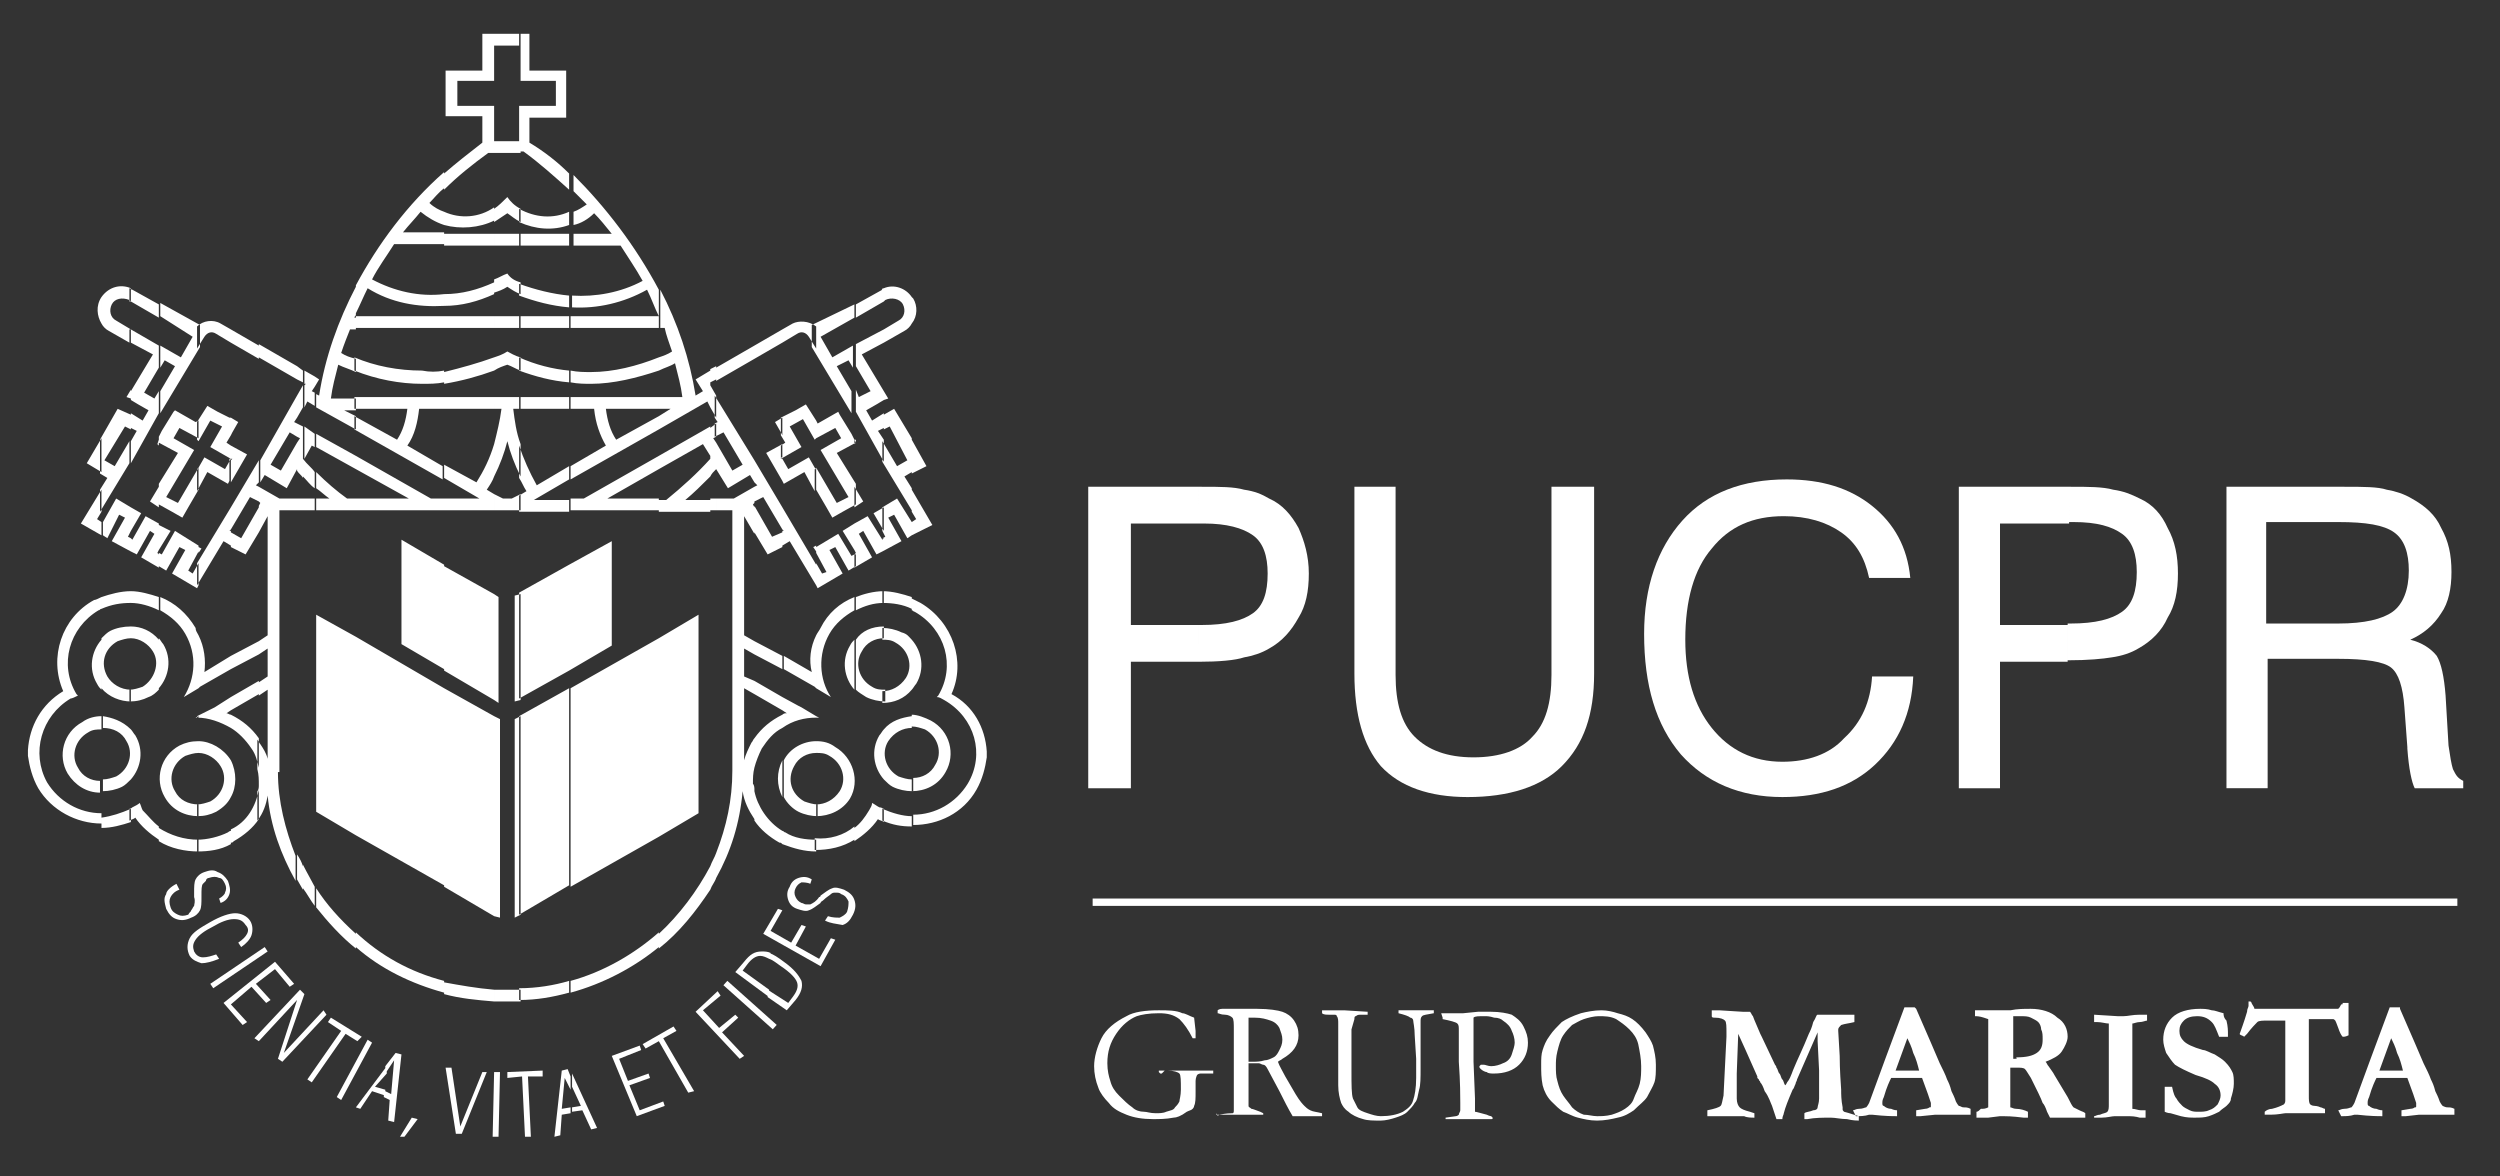 <?xml version="1.0" encoding="utf-8"?>
<!-- Generator: Adobe Illustrator 21.0.2, SVG Export Plug-In . SVG Version: 6.00 Build 0)  -->
<svg version="1.1" id="Camada_1" xmlns="http://www.w3.org/2000/svg" xmlns:xlink="http://www.w3.org/1999/xlink" x="0px" y="0px"
	 viewBox="0 0 170 80" style="enable-background:new 0 0 170 80;" xml:space="preserve">
<rect x="0" y="0" width="170" height="80" fill="#333333" stroke="none"/>
<style type="text/css">
	.st0{fill:#FFFFFF;}
	.st1{fill-rule:evenodd;clip-rule:evenodd;fill:#FFFFFF;}
</style>
<path class="st0" d="M81.2,69.2l0.1,0.9c0,0.3,0,0.4,0,0.5l-0.2,0c-0.3-0.6-0.6-1-0.9-1.3c-0.4-0.3-0.8-0.4-1.4-0.4
	c-0.7,0-1.2,0.1-1.5,0.2c-0.5,0.2-1,0.6-1.4,1.2c-0.4,0.6-0.6,1.2-0.6,2c0,0.5,0.1,0.9,0.2,1.2c0.1,0.4,0.3,0.7,0.6,1
	c0.3,0.3,0.6,0.6,0.9,0.8c0.2,0.2,0.5,0.3,0.8,0.3c0.2,0,0.4,0.1,0.8,0.1c0.2,0,0.5,0,0.7-0.1c0.3-0.1,0.5-0.1,0.6-0.3
	c0.1-0.1,0.2-0.2,0.3-0.4c0-0.1,0.1-0.4,0.1-0.8c0-0.6,0-1-0.1-1.1c-0.1-0.1-0.4-0.2-0.8-0.2l-0.2,0L79,73c0,0,0,0-0.1,0l-0.1-0.1
	c0,0,0,0,0-0.1c0.2,0,0.6,0,1.3,0c0.1,0,0.4,0,0.7,0l0.6,0H82c0.1,0,0.2,0,0.4,0c0,0,0,0,0.1,0c0,0,0,0,0,0c0,0,0,0.1,0,0.2
	c-0.2,0-0.3,0-0.4,0l-0.4,0c-0.1,0-0.2,0-0.3,0.1c0,0-0.1,0.2-0.1,0.4l0,0.7c0,0.5,0,0.8-0.1,1c0,0.1-0.1,0.2-0.1,0.2
	c-0.1,0.1-0.2,0.1-0.4,0.2C80.3,75.9,80,76,79.8,76c-0.5,0.1-1,0.1-1.4,0.1c-0.7,0-1.3-0.1-1.8-0.3c-0.5-0.2-0.9-0.4-1.2-0.8
	c-0.3-0.3-0.6-0.7-0.7-1c-0.2-0.5-0.3-1-0.3-1.5c0-0.6,0.2-1.3,0.5-1.9c0.3-0.6,0.9-1.1,1.7-1.5c0.5-0.3,1.3-0.4,2.2-0.4
	c0.6,0,1.2,0,1.6,0.2C80.6,68.9,80.9,69.1,81.2,69.2 M82.9,75.8c0.5-0.1,0.8-0.1,0.9-0.1c0.1,0,0.1-0.1,0.1-0.2v-0.1
	c0-0.1,0-0.4,0-1c0-0.2,0-0.3,0-0.5l0-0.7l0-0.8l0-1.4l0-1c0-0.4,0-0.7-0.1-0.8c-0.1-0.1-0.3-0.2-0.5-0.2c-0.3,0-0.4-0.1-0.5-0.1
	c0,0,0-0.1,0-0.1c0,0,0-0.1,0-0.1c0,0,0.1-0.1,0.3-0.1c0,0,0.1,0,0.2,0c0.1,0,0.2,0,0.2,0h0.5l1.5,0c0.8,0,1.4,0.1,1.7,0.2
	c0.3,0.1,0.6,0.3,0.8,0.6c0.2,0.3,0.3,0.6,0.3,1c0,0.7-0.4,1.2-1.1,1.6c-0.1,0.1-0.2,0.1-0.3,0.2c0.1,0.3,0.3,0.6,0.5,1l0.7,1.2
	c0.3,0.5,0.5,0.7,0.6,0.8c0.1,0.1,0.2,0.2,0.4,0.3c0.2,0.1,0.4,0.1,0.8,0.2c0,0,0,0.1,0,0.1c0,0,0,0.1,0,0.1c-0.5,0-1.1,0-1.8,0
	c0,0-0.1,0-0.2,0c-0.3-0.5-0.6-1.1-0.9-1.7l-0.8-1.5c-0.1-0.2-0.2-0.3-0.3-0.3c-0.1,0-0.2-0.1-0.3-0.1l-0.5,0l-0.2,0
	c0,0.1,0,0.4,0,0.7v1.9c0,0.1,0,0.2,0,0.3c0,0.1,0.1,0.1,0.2,0.2c0.1,0,0.3,0.1,0.6,0.2l0.2,0.1c0,0,0,0.1,0,0.1c-0.1,0-0.2,0-0.2,0
	c-0.3,0-0.6,0-0.7,0c-0.1,0-0.1,0-0.2,0l-0.8,0l-0.7,0c0,0-0.2,0-0.5,0l-0.1,0l0-0.1C82.8,75.9,82.8,75.9,82.9,75.8 M84.9,72.2
	c0.1,0,0.2,0,0.2,0c0.3,0,0.6,0,0.9-0.1c0.2,0,0.4-0.1,0.6-0.2c0.2-0.1,0.3-0.3,0.4-0.5c0.1-0.2,0.2-0.4,0.2-0.7
	c0-0.3-0.1-0.5-0.2-0.8c-0.1-0.2-0.3-0.4-0.6-0.5c-0.3-0.1-0.6-0.2-1.1-0.2c-0.1,0-0.2,0-0.4,0c0,0.2,0,0.3,0,0.4l0,1v0.4
	C84.9,71.3,84.9,71.7,84.9,72.2 M93,68.8c0,0.1,0,0.1,0,0.1c0,0,0,0.1,0,0.1c-0.1,0-0.2,0-0.2,0c0,0-0.1,0-0.1,0h-0.1
	c-0.2,0-0.3,0-0.4,0.1c-0.1,0-0.1,0.1-0.1,0.2L91.9,70l0,2.8c0,1,0,1.6,0.1,1.9c0.1,0.2,0.2,0.4,0.3,0.6c0.1,0.2,0.4,0.3,0.7,0.4
	c0.3,0.1,0.6,0.2,0.9,0.2c0.6,0,1.1-0.1,1.5-0.3c0.3-0.2,0.6-0.4,0.7-0.8c0.1-0.3,0.2-0.8,0.2-1.5c0,0,0-0.2,0-0.4v-0.2
	c0-0.1,0-0.2,0-0.4c0-0.2,0-0.3,0-0.3l-0.1-1.6c0-0.5-0.1-0.9-0.1-1c0-0.1-0.1-0.2-0.2-0.2c-0.1-0.1-0.4-0.2-0.8-0.3
	c0-0.1,0-0.1,0-0.2c0.1,0,0.3,0,0.4,0c0.1,0,0.3,0,0.5,0c0.2,0,0.4,0,0.4,0l0.9,0h0.2l0,0.2c-0.5,0.1-0.7,0.1-0.8,0.2
	c-0.1,0.1-0.1,0.2-0.1,0.4c0,0.1,0,0.4,0,0.8l0,1.2l0,0.5l0,0.6c0,0.7,0,1.2-0.1,1.5c-0.1,0.4-0.1,0.7-0.3,0.9
	c-0.1,0.2-0.3,0.4-0.5,0.6c-0.2,0.2-0.5,0.3-0.8,0.4c-0.3,0.1-0.7,0.2-1,0.2c-0.5,0-0.9,0-1.2-0.1c-0.4-0.1-0.8-0.3-1-0.5
	c-0.3-0.2-0.4-0.4-0.5-0.6c-0.1-0.3-0.2-0.7-0.2-1.2v-0.4l0-1.6l0-1.3v-0.9c0-0.2,0-0.4-0.1-0.5c0-0.1-0.1-0.1-0.2-0.1l-0.3,0
	c-0.2,0-0.4,0-0.5-0.1c0,0,0-0.1,0-0.1c0,0,0-0.1,0-0.1c0,0,0.1,0,0.1,0h0.1l0.4,0h0.9L93,68.8z M98,68.9c0.1,0,0.1,0,0.1,0
	c0.1,0,0.3,0,0.6,0c0.2,0,0.3,0,0.3,0c0.1,0,0.2,0,0.5,0l1-0.1c0.3,0,0.5,0,0.9,0c0.6,0,1.1,0.1,1.4,0.2c0.3,0.2,0.6,0.4,0.8,0.8
	c0.2,0.4,0.3,0.7,0.3,1.1c0,0.6-0.2,1.1-0.6,1.5c-0.4,0.4-1,0.6-1.7,0.6c-0.2,0-0.4,0-0.5-0.1c-0.1,0-0.3-0.1-0.4-0.2
	c-0.1-0.1-0.1-0.1-0.1-0.2c0,0,0,0,0.1-0.1c0.1,0,0.1,0,0.2,0c0.1,0,0.3,0.1,0.5,0.1c0.3,0,0.6-0.1,0.8-0.2c0.3-0.1,0.5-0.3,0.6-0.6
	c0.1-0.3,0.2-0.6,0.2-0.8c0-0.3-0.1-0.6-0.2-0.8c-0.1-0.3-0.3-0.5-0.6-0.7c-0.1-0.1-0.3-0.2-0.6-0.2c-0.3-0.1-0.5-0.1-0.6-0.1
	c-0.5,0-0.7,0-0.8,0.1l0,0.1l0,0.6l0,0.1c0,0.1,0,0.2,0,0.5c0,0.8,0,1.2,0,1.4v0.3l0.1,2.5c0,0,0,0.1,0,0.2c0,0.1,0,0.2,0,0.3
	c0,0.2,0,0.3,0,0.4c0.1,0,0.4,0.1,0.8,0.2c0.2,0.1,0.3,0.1,0.3,0.1c0,0,0,0,0.1,0.1c0,0.1,0,0.1-0.1,0.1c0,0-0.1,0-0.1,0
	c0,0-0.1,0-0.3,0c-0.3,0-0.6,0-0.8,0l-1,0l-0.6,0c0,0-0.1,0-0.3,0l0-0.1l0.7-0.1c0.1,0,0.2-0.1,0.2-0.1c0-0.1,0.1-0.2,0.1-0.3
	c0,0,0-0.1,0-0.2c0-0.1,0-0.2,0-0.3c0-0.4,0-1.4-0.1-2.8c0-0.7,0-1.4,0-2v-0.1c0-0.3,0-0.4-0.1-0.5c-0.1-0.1-0.5-0.2-1-0.3
	c0-0.1,0-0.1,0-0.1C98,68.9,98,68.9,98,68.9 M104.8,72.4c0-0.4,0-0.7,0.1-1c0.1-0.3,0.2-0.6,0.5-1c0.2-0.3,0.5-0.6,0.8-0.9
	c0.3-0.2,0.7-0.4,1.3-0.6c0.4-0.1,0.9-0.2,1.4-0.2c0.4,0,0.8,0.1,1.1,0.2c0.4,0.1,0.7,0.2,1,0.4c0.3,0.2,0.6,0.5,0.9,0.9
	c0.2,0.3,0.4,0.6,0.5,0.9c0.1,0.4,0.2,0.8,0.2,1.3c0,0.5,0,0.9-0.1,1.2c-0.1,0.3-0.3,0.6-0.5,1c-0.2,0.3-0.5,0.5-0.9,0.9
	c-0.3,0.2-0.6,0.4-1.1,0.5c-0.4,0.1-0.9,0.2-1.4,0.2c-0.5,0-0.9-0.1-1.3-0.2c-0.4-0.1-0.7-0.3-1-0.4c-0.3-0.2-0.5-0.4-0.8-0.7
	c-0.3-0.3-0.5-0.7-0.6-1.1C104.8,73.3,104.8,72.9,104.8,72.4 M108.6,75.9c0.3,0,0.6,0,1-0.1c0.3-0.1,0.6-0.2,0.9-0.4
	c0.3-0.2,0.5-0.4,0.6-0.7c0.1-0.3,0.3-0.6,0.4-1c0.1-0.4,0.1-0.8,0.1-1.2c0-0.5-0.1-1-0.2-1.5c-0.1-0.4-0.3-0.7-0.6-1
	c-0.3-0.3-0.6-0.5-0.9-0.7c-0.4-0.2-0.8-0.2-1.2-0.2c-0.3,0-0.7,0.1-1,0.2c-0.3,0.1-0.6,0.3-0.8,0.4c-0.2,0.2-0.4,0.4-0.6,0.7
	c-0.2,0.3-0.3,0.7-0.4,1.1c-0.1,0.4-0.1,0.7-0.1,1c0,0.3,0,0.7,0.1,1c0.1,0.4,0.2,0.7,0.4,1c0.2,0.3,0.4,0.5,0.6,0.8
	c0.2,0.2,0.5,0.4,0.8,0.5C108,75.8,108.3,75.9,108.6,75.9"/>
<path class="st1" d="M116.1,75.9l0-0.4c0.5-0.1,0.8-0.2,0.9-0.3c0.1-0.1,0.1-0.3,0.2-0.7l0.1-2l0.1-2c0-0.1,0-0.2,0-0.2
	c0-0.5,0-0.8-0.1-0.9c-0.1-0.1-0.3-0.2-0.7-0.2c-0.1,0-0.2,0-0.2-0.1c0-0.1,0-0.2,0-0.2v-0.2c0.1,0,0.3,0,0.5,0l1.6,0.1
	c0,0,0.1,0,0.2,0l0.3,0c0.1,0.1,0.1,0.2,0.2,0.3c0.1,0.3,0.3,0.7,0.5,1.2l0.1,0.2l0.9,1.9c0,0,0.1,0.1,0.1,0.2
	c0.1,0.1,0.1,0.3,0.2,0.4c0.1,0.1,0.1,0.3,0.2,0.4c0.1,0.1,0.1,0.3,0.2,0.4c0.1-0.1,0.1-0.2,0.2-0.3c0.2-0.3,0.3-0.7,0.4-0.9
	c0.2-0.5,0.6-1.3,1-2.3c0.1-0.2,0.2-0.4,0.3-0.8c0.2-0.3,0.2-0.5,0.3-0.5c0,0,0.1,0,0.2,0c0,0,0.1,0,0.2,0c0.2,0,0.4,0,0.7,0
	c0.4,0,0.7,0,0.9,0c0.2,0,0.4,0,0.4,0c0,0,0.1,0,0.1,0c0,0.1,0,0.1,0,0.1l0,0.2c0,0,0,0.1,0,0.2c-0.4,0.1-0.6,0.1-0.9,0.2
	c-0.1,0.1-0.2,0.2-0.2,0.3v0.1l0.1,1.7c0,0.2,0,0.9,0.1,2.3c0,0.3,0,0.7,0.1,1.2c0,0.1,0,0.1,0,0.1c0,0.1,0,0.1,0.1,0.2
	c0,0,0.4,0.1,1,0.3c0,0.1,0,0.1,0,0.1c0,0.1,0,0.2,0,0.2c-0.1,0-0.4,0-0.8-0.1c-0.4,0-0.8-0.1-1.1-0.1c-0.5,0-1.1,0-1.6,0.1
	c-0.1,0-0.1,0-0.2,0l0-0.4c0.1-0.1,0.4-0.1,0.6-0.2c0.2,0,0.3-0.1,0.3-0.2c0-0.1,0.1-0.3,0.1-0.6c0-0.1,0-0.2,0-0.3
	c0-0.4,0-0.9,0-1.6l-0.1-2c0-0.3,0-0.5,0-0.6l-1.4,3.2c0,0.1-0.1,0.2-0.1,0.3c-0.1,0.2-0.1,0.3-0.2,0.4c-0.3,0.7-0.5,1.2-0.6,1.6
	c0,0.1-0.1,0.2-0.1,0.4l-0.4,0l-0.3-0.9c-0.1-0.2-0.2-0.6-0.5-1c-0.1-0.3-0.2-0.5-0.3-0.6c0-0.1-0.1-0.1-0.1-0.2l-0.1-0.1
	c0,0,0,0,0-0.1l-0.8-1.8l-0.5-1.1l-0.1,2.7l0,1.7c0,0.3,0.1,0.5,0.2,0.6c0.1,0.1,0.3,0.2,0.7,0.3l0.3,0.1V76c-0.2,0-0.5,0-0.7-0.1
	c-0.2,0-0.6,0-1,0C117.2,75.9,116.8,75.9,116.1,75.9 M126.2,75.9L126.2,75.9c0.3,0,0.6,0,0.9-0.1l0.2,0c0.9,0.1,1.4,0.1,1.7,0.1
	c0,0,0-0.1,0-0.1c0,0,0-0.1,0-0.3c-0.2,0-0.4-0.1-0.4-0.1c-0.2,0-0.4-0.1-0.5-0.2c-0.1,0-0.1-0.1-0.1-0.2c0-0.1,0-0.2,0.1-0.4
	c0.2-0.7,0.4-1.1,0.5-1.3l2.1,0l0.4,1.1l0.2,0.6c0,0,0,0.1,0,0.2c0,0.1,0,0.1-0.1,0.1c0,0-0.1,0.1-0.3,0.1l-0.6,0.1
	c0,0.1,0,0.2,0,0.4l0.3,0l1-0.1c0.1,0,0.3,0,0.6,0c0.3,0,0.6,0,0.9,0c0.3,0,0.6,0,0.9,0c0-0.1,0-0.1,0-0.1c0-0.1,0-0.2,0-0.3
	c-0.2-0.1-0.3-0.1-0.5-0.1c-0.1,0-0.2-0.1-0.3-0.1c0,0-0.1-0.1-0.2-0.3c-0.1-0.3-0.2-0.5-0.3-0.7c-0.1-0.4-0.2-0.6-0.3-0.8
	c-0.1-0.3-0.3-0.7-0.5-1.1c-0.2-0.5-0.4-0.9-0.6-1.4l-1-2.3l-0.1-0.1h-0.3h-0.4l-1.3,3.5l-1.1,3c-0.1,0.2-0.2,0.3-0.2,0.3
	c-0.1,0-0.2,0.1-0.5,0.1c-0.2,0-0.3,0.1-0.4,0.1L126.2,75.9z M128.9,72.8l0.8-2.2c0.1,0.2,0.3,0.6,0.4,1c0.2,0.4,0.3,0.8,0.4,1.2
	l-0.1,0C130.2,72.8,129.7,72.8,128.9,72.8 M134.4,75.6c0,0.1,0,0.1,0,0.2c0,0,0,0.1,0,0.2h0.2c0.2,0,0.4,0,0.6,0l0.8-0.1h0.2
	c0.2,0,0.6,0,1.4,0.1l0.2,0c0,0,0.1,0,0.1,0c0-0.1,0-0.2,0-0.4c-0.2-0.1-0.5-0.2-0.8-0.2c-0.2,0-0.3-0.1-0.4-0.1l0-1.1l0-1.2
	c0-0.1,0-0.3,0-0.4c0.2,0,0.3,0,0.4,0c0.3,0,0.5,0,0.6,0.1c0.1,0.1,0.2,0.3,0.4,0.6c0.4,0.8,0.7,1.4,0.8,1.7
	c0.1,0.1,0.2,0.3,0.3,0.6l0.2,0.4c0.1,0,0.1,0,0.2,0c0.2,0,0.4,0,0.4,0l0.6,0c0.2,0,0.3,0,0.4,0h0.2l0.3,0l0.1,0h0.2
	c0,0,0-0.1,0-0.1c0-0.1,0-0.1,0-0.2c-0.1-0.1-0.2-0.1-0.4-0.2c-0.2-0.1-0.4-0.2-0.4-0.2c-0.1-0.1-0.2-0.3-0.4-0.7l-0.9-1.5
	c-0.1-0.2-0.2-0.3-0.4-0.6c-0.1-0.1-0.1-0.2-0.2-0.3c0.5-0.2,0.9-0.4,1.1-0.7c0.2-0.3,0.4-0.7,0.4-1c0-0.5-0.2-1-0.7-1.3
	c-0.4-0.4-1.1-0.6-1.8-0.6c-0.5,0-0.9,0-1.4,0.1l-0.7,0l-0.3,0c0,0-0.2,0-0.4,0c-0.3,0-0.4,0-0.5,0c-0.2,0-0.3,0-0.5,0l0,0.1l0,0.3
	c0.1,0,0.3,0,0.6,0.1l0.3,0.1c0,0.2,0,0.7,0,1.5c0,0.4,0,0.7,0,1.1l0,0.3l0,0.5l0,0.7l0,1.2c0,0.3,0,0.5,0,0.5c0,0,0,0.1,0,0.2
	c-0.2,0.1-0.3,0.1-0.5,0.1C134.6,75.5,134.5,75.6,134.4,75.6 M136.9,72v-0.2c0-0.3,0-0.5,0-0.7l0-0.6l0-0.5l0-0.8l0-0.1
	c0.1,0,0.3,0,0.4,0c0.4,0,0.6,0,0.8,0.1c0.2,0.1,0.4,0.2,0.5,0.3c0.1,0.1,0.2,0.3,0.2,0.5c0.1,0.2,0.1,0.4,0.1,0.7
	c0,0.4-0.1,0.7-0.4,0.9c-0.3,0.2-0.7,0.3-1.4,0.3C137.2,72,137.1,72,136.9,72 M142.4,76c0.1,0,0.2,0,0.5,0c0.4,0,0.7-0.1,0.9-0.1
	l1,0c0.4,0,0.7,0.1,0.7,0.1c0.1,0,0.1,0,0.1,0c0,0,0.1,0,0.2,0c0,0,0.1,0,0.1,0c0-0.1,0-0.2,0-0.2c0-0.1,0-0.2,0-0.3
	c-0.2,0-0.3,0-0.3,0c-0.2,0-0.4-0.1-0.6-0.1c0-0.1,0-0.1,0-0.1l0-0.2l0-1.1l0-0.7l0-1.5c0-0.3,0-0.8,0-1.4c0-0.1,0-0.2,0-0.4
	c0-0.2,0-0.3,0-0.4c0.1,0,0.3-0.1,0.5-0.1c0.2,0,0.4-0.1,0.5-0.1c0-0.1,0-0.2,0-0.2c0-0.1,0-0.1,0-0.2c-0.1,0-0.2,0-0.5,0
	c-0.5,0-0.8,0.1-1.1,0.1c-0.1,0-0.2,0-0.4,0l-1.6-0.1l0,0.5c0,0,0.1,0,0.2,0c0.3,0,0.6,0.1,0.8,0.1c0,0.1,0,0.1,0,0.2l0,0.3l0,0.6
	l0,0.3l0,0.7c0,0,0,0.4,0,1.1l0,0.3l0,1.3l0,0.7c0,0.2,0,0.4-0.1,0.5c-0.1,0.1-0.3,0.1-0.5,0.2c-0.2,0-0.3,0.1-0.4,0.1V76z
	 M151.2,68.9c-0.4-0.1-0.6-0.2-0.8-0.2c-0.3-0.1-0.6-0.1-0.8-0.1c-0.8,0-1.5,0.2-1.9,0.6c-0.4,0.4-0.6,0.9-0.6,1.5
	c0,0.3,0.1,0.6,0.2,0.9c0.2,0.3,0.4,0.6,0.6,0.8c0.3,0.2,0.7,0.4,1.4,0.7c0.7,0.2,1.1,0.4,1.3,0.6c0.3,0.2,0.4,0.5,0.4,0.8
	c0,0.2-0.1,0.4-0.2,0.6c-0.2,0.2-0.3,0.3-0.6,0.4c-0.2,0.1-0.5,0.1-0.7,0.1c-0.2,0-0.4,0-0.6-0.1c-0.2-0.1-0.4-0.2-0.5-0.3
	c-0.1-0.1-0.3-0.3-0.4-0.5c-0.1-0.1-0.2-0.3-0.3-0.8l-0.5,0v0.2c0,0.1,0,0.3,0,0.5c0,0.5,0,0.7,0,0.8v0.1c0,0.1,0,0.1,0,0.1
	c0,0,0.2,0.1,0.4,0.1l0.7,0.2c0.4,0.1,0.7,0.1,0.9,0.1c0.4,0,0.7,0,1-0.1c0.3-0.1,0.5-0.2,0.7-0.3c0.2-0.2,0.4-0.3,0.5-0.4
	c0.2-0.2,0.3-0.3,0.3-0.5c0.1-0.3,0.2-0.7,0.2-1c0-0.3,0-0.6-0.1-0.8c-0.1-0.2-0.2-0.4-0.5-0.7c-0.2-0.2-0.4-0.3-0.7-0.5
	c-0.3-0.1-0.6-0.3-0.8-0.3c-0.7-0.2-1.1-0.4-1.3-0.6c-0.2-0.2-0.3-0.4-0.3-0.7c0-0.3,0.1-0.5,0.3-0.7c0.2-0.2,0.5-0.3,0.9-0.3
	c0.4,0,0.7,0.1,1,0.4c0.2,0.2,0.3,0.5,0.5,1l0.1,0l0.4,0l0.1,0c0-0.1,0-0.2,0-0.2c0-0.2,0-0.5-0.1-0.9
	C151.2,69.2,151.2,69,151.2,68.9 M152.9,68.4c0,0.1-0.1,0.2-0.1,0.4c-0.2,0.7-0.4,1.2-0.5,1.5c0,0.1,0.2,0.1,0.3,0.2
	c0,0,0.1-0.1,0.2-0.2c0.3-0.4,0.6-0.7,0.7-0.8c0.1-0.1,0.4-0.1,0.7-0.1c0.6,0,1,0,1.1,0c0,0,0.1,0,0.1,0c0,0,0,0,0,0.1
	c0,0.1,0,0.5,0,1.1l0,2.1c0,1,0,1.7,0,2.1c0,0.1,0,0.2-0.1,0.3c-0.2,0.1-0.4,0.2-0.8,0.3c-0.2,0-0.4,0.1-0.5,0.2v0l0,0.1
	c0,0,0,0.1,0,0.1c0.1,0,0.2,0,0.4,0c0.5,0,0.9-0.1,1-0.1c0.7,0,1.2,0,1.5,0c0.3,0,0.6,0,1,0c0.1,0,0.1,0,0.2,0c0-0.1,0-0.1,0-0.1
	c0,0,0-0.1,0-0.2c-0.1,0-0.2-0.1-0.3-0.1c-0.2-0.1-0.4-0.1-0.4-0.1c-0.2,0-0.3-0.1-0.3-0.1c-0.1-0.1-0.1-0.3-0.1-0.6l0-0.7l0-1.8
	v-1.6l0-0.7c0-0.1,0-0.2,0-0.4c0.2,0,0.3,0,0.4,0c0.7,0,1.1,0,1.2,0c0.1,0,0.1,0,0.2,0.1c0,0,0.1,0.2,0.2,0.5
	c0.1,0.3,0.2,0.5,0.3,0.6c0.1,0,0.2,0,0.4-0.1c0-0.1,0-0.1,0-0.2l0-0.3l0-0.5c0-0.5,0-0.9,0-1.2c-0.1,0-0.1,0-0.2,0l-0.2,0
	c0,0.1,0,0.1-0.1,0.1c-0.1,0.2-0.1,0.2-0.2,0.3l-0.3,0h-1.7l-1.3,0l-0.7,0l-0.1,0c-0.2,0-0.5,0-0.8,0c-0.5,0-0.7,0-0.8,0
	c0-0.1-0.1-0.2-0.2-0.4c0,0,0-0.1-0.1-0.1H152.9z M159.2,75.9h0.1c0.2,0,0.5,0,0.8-0.1l0.2,0c0.9,0.1,1.4,0.1,1.7,0.1
	c0,0,0-0.1,0-0.1c0,0,0-0.1,0-0.3c-0.2,0-0.4-0.1-0.4-0.1c-0.2,0-0.4-0.1-0.5-0.2c-0.1,0-0.1-0.1-0.1-0.2c0-0.1,0-0.2,0.1-0.4
	c0.2-0.7,0.4-1.1,0.5-1.3l2.1,0l0.4,1.1l0.2,0.6c0,0,0,0.1,0,0.2c0,0.1,0,0.1-0.1,0.1c0,0-0.1,0.1-0.3,0.1l-0.6,0.1
	c0,0.1,0,0.2,0,0.4l0.3,0l0.9-0.1c0.1,0,0.3,0,0.6,0c0.3,0,0.6,0,0.9,0c0.3,0,0.6,0,0.9,0c0-0.1,0-0.1,0-0.1c0-0.1,0-0.2,0-0.3
	c-0.2-0.1-0.3-0.1-0.5-0.1c-0.1,0-0.3-0.1-0.3-0.1c0,0-0.1-0.1-0.2-0.3c-0.1-0.3-0.2-0.5-0.3-0.7c-0.1-0.4-0.2-0.6-0.3-0.8
	c-0.1-0.3-0.3-0.7-0.5-1.1c-0.2-0.5-0.4-0.9-0.6-1.4l-1-2.3l0-0.1h-0.3h-0.4l-1.3,3.5l-1.1,3c-0.1,0.2-0.2,0.3-0.2,0.3
	c-0.1,0-0.2,0.1-0.5,0.1c-0.2,0-0.3,0.1-0.4,0.1L159.2,75.9z M161.8,72.8l0.8-2.2c0.1,0.2,0.3,0.6,0.4,1c0.2,0.4,0.3,0.8,0.4,1.2
	l-0.1,0C163.2,72.8,162.7,72.8,161.8,72.8"/>
<rect x="74.3" y="61.1" class="st1" width="92.8" height="0.5"/>
<path class="st0" d="M81.5,33.1h0.2c1.3,0,2.2,0,2.9,0.2c0.7,0.1,1.2,0.3,1.7,0.6c0.9,0.4,1.5,1.1,2,2c0.4,0.9,0.7,1.9,0.7,3.1
	c0,1.2-0.2,2.2-0.7,3c-0.5,0.9-1.1,1.6-2,2.1c-0.5,0.3-1.1,0.5-1.7,0.6C84,44.9,82.9,45,81.5,45v-2.5h0.2c1.7,0,2.8-0.3,3.5-0.8
	c0.7-0.5,1-1.4,1-2.7c0-1.2-0.3-2.1-1-2.6c-0.7-0.5-1.8-0.8-3.3-0.8h-0.4V33.1z M74,53.6V33.1h7.5v2.5h-4.6v6.9h4.6V45h-0.3h-4.3
	v8.6H74z"/>
<path class="st0" d="M92.1,45.8V33.1h2.8v12.8c0,1.9,0.4,3.3,1.3,4.2c0.9,0.9,2.2,1.4,4,1.4c1.8,0,3.2-0.5,4-1.4
	c0.9-0.9,1.3-2.3,1.3-4.2V33.1h2.9v12.7c0,2.8-0.7,4.8-2.2,6.3c-1.4,1.4-3.6,2.1-6.4,2.1c-2.6,0-4.6-0.7-5.9-2.1
	C92.7,50.7,92.1,48.6,92.1,45.8"/>
<path class="st0" d="M127.3,46h2.8c-0.1,2.5-1,4.5-2.6,6c-1.6,1.5-3.7,2.2-6.3,2.2c-2.9,0-5.2-1-6.9-2.9c-1.7-2-2.5-4.7-2.5-8.2
	c0-3.2,0.9-5.8,2.6-7.7c1.7-1.9,4.1-2.8,7.1-2.8c2.4,0,4.3,0.6,5.8,1.8c1.5,1.2,2.4,2.8,2.6,4.9h-2.8c-0.3-1.4-0.9-2.4-1.9-3.1
	c-1-0.7-2.3-1.1-3.9-1.1c-2.1,0-3.7,0.7-4.9,2.2c-1.2,1.4-1.8,3.5-1.8,6.2c0,2.5,0.6,4.5,1.8,6c1.2,1.5,2.8,2.3,4.8,2.3
	c1.7,0,3.2-0.5,4.2-1.6C126.6,49.1,127.2,47.7,127.3,46"/>
<path class="st0" d="M140.6,33.1h0.2c1.2,0,2.2,0,2.9,0.2c0.7,0.1,1.2,0.3,1.8,0.6c0.9,0.4,1.5,1.1,1.9,2c0.5,0.9,0.7,1.9,0.7,3.1
	c0,1.2-0.2,2.2-0.7,3c-0.4,0.9-1.1,1.6-2,2.1c-0.5,0.3-1.1,0.5-1.8,0.6c-0.6,0.1-1.6,0.2-3,0.2v-2.5h0.2c1.7,0,2.8-0.3,3.5-0.8
	c0.7-0.5,1-1.4,1-2.7c0-1.2-0.3-2.1-1-2.6c-0.7-0.5-1.7-0.8-3.3-0.8h-0.3V33.1z M133.2,53.6V33.1h7.5v2.5H136v6.9h4.6V45h-0.3H136
	v8.6H133.2z"/>
<path class="st0" d="M158.9,33.1h0.5c1.3,0,2.3,0,2.9,0.2c0.6,0.1,1.2,0.3,1.7,0.6c0.9,0.5,1.6,1.1,2,2c0.5,0.9,0.7,1.8,0.7,3
	c0,1.1-0.2,2.1-0.7,2.8c-0.5,0.8-1.2,1.4-2.1,1.8c0.8,0.2,1.4,0.6,1.8,1.1c0.3,0.5,0.5,1.4,0.6,2.7l0.2,3.4c0.1,0.7,0.2,1.3,0.3,1.6
	c0.2,0.4,0.3,0.6,0.7,0.8v0.5h-3.3c-0.2-0.4-0.4-1.3-0.5-2.7v-0.1l-0.2-2.7c-0.1-1.4-0.4-2.3-0.9-2.7c-0.5-0.4-1.7-0.6-3.6-0.6v-2.4
	c1.8,0,3-0.3,3.7-0.8c0.7-0.5,1.1-1.5,1.1-2.8c0-1.2-0.3-2.1-1-2.6c-0.7-0.5-1.9-0.7-3.8-0.7V33.1z M151.3,33.1h7.7v2.4h-4.9v6.9
	h4.9v2.4h-0.2h-4.6v8.8h-2.8V33.1z"/>
<path class="st1" d="M67.1,51.1v0.4c-0.1,0.7-0.3,1.5-0.7,2.2c-0.9,1.6-2.6,2.4-4.3,2.4v-0.7c1.5,0,2.9-0.8,3.7-2.1
	c1.2-2,0.5-4.5-1.6-5.7c-0.2-0.1-0.3-0.2-0.5-0.2c0,0,0.1-0.1,0.1-0.1v0h0v0l0,0c1.2-2,0.5-4.5-1.6-5.7c-0.1,0-0.1-0.1-0.2-0.1v-0.8
	c0.2,0.1,0.4,0.2,0.6,0.3c2.2,1.3,3.1,4,2.1,6.2C66.2,48,67,49.5,67.1,51.1 M62,53.8c0.9,0,1.8-0.4,2.3-1.3c0.7-1.2,0.3-2.8-1-3.5
	c-0.4-0.2-0.9-0.4-1.3-0.4v0.8c0.3,0,0.6,0.1,0.9,0.2c0.9,0.5,1.2,1.6,0.7,2.4c-0.3,0.6-0.9,0.9-1.5,0.9V53.8z M62,46.9
	c0.1-0.1,0.2-0.3,0.3-0.4c0.6-1,0.4-2.2-0.3-3V46.9z M62,36.4v-0.9l0.3-0.2L62,34.8v-1.5l1.4,2.4L62,36.4z M62,32.2v-2.3l1,1.8
	L62,32.2z M62,22v-1.8c0,0,0.1,0.1,0.1,0.1C62.4,20.8,62.4,21.5,62,22 M62,20.2V22c-0.1,0.2-0.3,0.4-0.5,0.5l-1.4,0.8v-0.9l1-0.6
	c0.4-0.2,0.5-0.7,0.3-1.1v0c-0.2-0.4-0.8-0.5-1.2-0.3l-0.1,0.1v-0.9C60.8,19.3,61.6,19.6,62,20.2 M62,29.8v2.3l-0.5,0.3l0.5,0.8v1.5
	l-2-3.3V30l1,1.7l0.7-0.4L60.5,29l-0.4,0.2v-1l0.7-0.4v0L62,29.8z M62,35.5L62,35.5l-1-1.6l-1,0.6v1.6l0.2,0.4l-0.2,0.1v0.9l1.3-0.7
	l-0.9-1.6l0.4-0.2l0.9,1.6l0.3-0.2V35.5z M62,40.6v0.8c-0.6-0.3-1.3-0.4-2-0.4v-0.8C60.7,40.2,61.4,40.4,62,40.6 M62,43.5v3.4
	c-0.5,0.6-1.2,0.9-2,0.9v-0.8c0.6,0,1.2-0.3,1.6-0.9c0.5-0.8,0.2-1.9-0.7-2.4c-0.3-0.2-0.6-0.2-0.9-0.2v-0.8c0.4,0,0.9,0.1,1.3,0.3
	C61.7,43.1,61.8,43.3,62,43.5 M62,48.7v0.8c-0.6,0-1.2,0.3-1.6,0.9c-0.5,0.8-0.2,1.9,0.7,2.4c0.3,0.1,0.6,0.2,0.9,0.2v0.8
	c-0.4,0-0.9-0.1-1.3-0.3c-0.2-0.1-0.4-0.3-0.6-0.5v-3.4C60.6,49,61.3,48.8,62,48.7 M62,55.5v0.7c-0.7,0-1.3-0.1-2-0.4V55
	C60.7,55.3,61.4,55.5,62,55.5 M60.1,27.2v-0.6l0.3,0.5L60.1,27.2z M60.1,19.6v0.9l-1.9,1.1v-0.9l1.8-1C59.9,19.7,60,19.6,60.1,19.6
	 M60.1,22.4v0.9l-1.5,0.8l1.5,2.5v0.6l-0.5,0.3l-0.7,0.4l0.4,0.7l0.8-0.5v1l-0.4,0.2l0.4,0.6v1.5l-1.9-3.4v-1.5l0.2,0.5l0.8-0.4
	l-1-1.7v-1.5L60.1,22.4z M60.1,34.5v1.6l-0.7-1.2L60.1,34.5z M60.1,36.6l-0.1,0.1L59,35.1l-0.9,0.5v1.8l0.1,0.2l-0.1,0.1v0.9
	l1.2-0.7l-0.9-1.6l0.3-0.2l0.9,1.6l0.4-0.2V36.6z M60.1,40.2V41c-0.7,0-1.3,0.2-1.9,0.5v-0.9C58.7,40.4,59.4,40.2,60.1,40.2
	 M60.1,42.6v0.8c-0.6,0-1.2,0.3-1.5,0.9c-0.5,0.8-0.2,1.9,0.7,2.4c0.3,0.2,0.6,0.2,0.9,0.2v0.8c-0.4,0-0.9-0.1-1.3-0.3
	c-0.3-0.2-0.5-0.3-0.7-0.5v-3.4C58.6,42.9,59.3,42.6,60.1,42.6 M60.1,49.6V53c-0.7-0.8-0.9-2-0.3-3C59.9,49.9,60,49.7,60.1,49.6
	 M60.1,55v0.9c-0.1-0.1-0.3-0.1-0.4-0.2c-0.4,0.6-1,1.1-1.6,1.5v-0.9c0.4-0.3,0.7-0.7,1-1.2c0.1-0.2,0.2-0.3,0.2-0.5
	c0.2,0.1,0.3,0.2,0.5,0.3C60,54.9,60,55,60.1,55 M58.1,34.5v-1.4l0.6,1L58.1,34.5z M58.1,30.2l0.1-0.1l-0.1-0.2V30.2z M58.1,20.7
	v0.9l-2.3,1.3l0.8,1.4l1.4-0.8V25l-0.3-0.5l-0.8,0.4l1,1.7v1.5l-2.7-4.5v-1.5L58.1,20.7z M58.1,29.9l-0.2-0.4l-0.8-1.3L57,28
	l-1.4,0.8l-0.1-0.2v1.2l1.3-0.7l0.4,0.7l-1.4,0.8l1.9,3.2l-0.8,0.4l-1.4-2.4v1.5l0.7,1.2l0.4,0.7l0.7-0.4l0.9-0.5v-1.4l-1.3-2.1
	l1.3-0.7V29.9z M58.1,35.6v1.8l-0.8-1.3L58.1,35.6z M58.1,37.7l-0.2,0.1L57,36.3l-1.5,0.9v0.4l0.7,1.3L55.9,39l-0.4-0.7v1.5l0.1,0.2
	l1.7-1l-0.9-1.6l0.4-0.2l0.9,1.6l0.5-0.3V37.7z M58.1,40.6v0.9c-0.7,0.4-1.3,0.9-1.7,1.6c-0.8,1.4-0.7,3.1,0.1,4.3l-1-0.6v-3.6
	c0.1-0.2,0.2-0.3,0.3-0.5C56.3,41.7,57.1,41,58.1,40.6 M58.1,43.5c-0.1,0.1-0.2,0.2-0.3,0.4c-0.6,1-0.4,2.2,0.3,3V43.5z M58.1,56.2
	v0.9c-0.8,0.5-1.7,0.7-2.7,0.7v-0.8C56.4,57.1,57.4,56.8,58.1,56.2 M55.5,55.5v-0.8c0.6,0,1.2-0.3,1.6-0.9c0.5-0.8,0.2-1.9-0.7-2.4
	c-0.3-0.2-0.6-0.2-0.9-0.2v-0.8c0.5,0,0.9,0.1,1.3,0.4c1.2,0.7,1.7,2.3,1,3.5C57.3,55.1,56.4,55.5,55.5,55.5 M55.5,48.8v-0.1
	l0.2,0.1H55.5z M55.5,22.2v1.5L55,22.9c-0.2-0.3-0.5-0.4-0.8-0.2l-1,0.6v-0.9l0.7-0.4C54.3,21.8,55,21.8,55.5,22.2L55.5,22.2z
	 M55.5,28.6v1.2l-0.1,0.1l-0.8-1.4L53.7,29l0.8,1.4l-1.4,0.8v-0.9l0.3-0.2l-0.3-0.5v-1.2l0.2-0.1l0.8-0.4l0.7-0.4L55.5,28.6z
	 M55.5,31.9l-0.1-0.1L55,31.1l-1.4,0.8l-0.4-0.7v1.5l0.1,0.2l1.4-0.8l0.7,1.3V31.9z M55.5,37.1v0.4l-0.2-0.3L55.5,37.1z M55.5,38.4
	l-2.3-3.9V36l0.1,0.1l-0.1,0v1l0.5-0.3l1.8,3V38.4z M55.5,43.2v3.6l-0.1-0.1l-2.1-1.2v-0.9l1.9,1.1C55,44.9,55.1,44,55.5,43.2
	 M55.5,48.7v0.1c-0.8,0-1.6,0.2-2.3,0.7v-0.9c0.1-0.1,0.2-0.1,0.3-0.1l-0.3-0.2v-0.9l1.1,0.6l0.2,0.1L55.5,48.7z M55.5,50.4v0.8
	c-0.6,0-1.2,0.3-1.5,0.9c-0.5,0.9-0.2,1.9,0.7,2.4c0.3,0.1,0.6,0.2,0.9,0.2v0.8c-0.4,0-0.9-0.1-1.3-0.3c-0.4-0.2-0.8-0.6-1-1v-2.5
	l0,0C53.7,50.9,54.6,50.4,55.5,50.4 M55.5,57.1v0.8c-0.8,0-1.5-0.2-2.3-0.5v-0.9c0.1,0,0.1,0.1,0.2,0.1C54,57,54.8,57.1,55.5,57.1
	 M53.2,22.4v0.9l-1.9,1.1v-0.9L53.2,22.4z M53.2,28.4v1.2l-0.1-0.2l-0.4-0.7L53.2,28.4z M53.2,30.2v0.9l-0.1,0l0.1,0.1v1.5l-1.1-1.9
	L53.2,30.2z M53.2,34.5l-1.9-3.2v1.5l0.2,0.2l-0.2,0.1v1l0.6-0.3l1.3,2.2V34.5z M53.2,36.2v1l-1,0.5l-0.9-1.5v-1.8l1.2,2.1
	L53.2,36.2z M53.2,44.6v0.9l-1.9-1v-0.9L53.2,44.6z M53.2,47.4v0.9l-1.9-1.1v-0.9L53.2,47.4z M53.2,48.6v0.9c-0.6,0.3-1,0.8-1.4,1.4
	c-0.2,0.4-0.4,0.9-0.5,1.3v-2C51.8,49.5,52.4,49,53.2,48.6 M53.2,51.7c-0.4,0.8-0.4,1.7,0,2.5V51.7z M53.2,56.5v0.9
	c-0.1-0.1-0.1-0.1-0.2-0.1c-0.7-0.4-1.3-0.9-1.7-1.5v-2C51.5,54.8,52.2,55.9,53.2,56.5 M51.3,23.5v0.9l-2.6,1.5v-0.9L51.3,23.5z
	 M51.3,31.3v1.5L51,32.3l-1.5,0.9l-0.8-1.3v-1.8l1.1,1.9l0.7-0.4l-1.3-2.2l-0.6,0.3v-0.9l0.2-0.1l-0.2-0.3v-1.5L51.3,31.3z
	 M51.3,33.1l-1.4,0.8h-1.2v0.8h1.1v17.7h0.6h-0.6c0,2-0.4,3.8-1.1,5.6v1.7c1-1.8,1.6-3.7,1.8-5.9c0.1,0.7,0.4,1.3,0.8,1.9v-2
	c0-0.1,0-0.3-0.1-0.4c0-0.4,0-0.7,0.1-1.1v-2c-0.1,0.1-0.1,0.2-0.2,0.3c-0.2,0.4-0.4,0.8-0.5,1.2v-4.9l0.7,0.4v-0.9L50.6,46v-1.9
	l0.7,0.4v-0.9l-0.7-0.4v-8.1l0.7,1.2v-1.8l-0.1-0.2l0.1-0.1V33.1z M48.7,24.9v0.9l-0.4,0.2v-0.9L48.7,24.9z M48.7,26.9v1.5l-0.4-0.7
	v-1.5L48.7,26.9z M48.7,28.8v0.9l-0.2,0.1l0.2,0.3v1.8c-0.2,0.2-0.3,0.3-0.4,0.5v-1.2v0v-0.1v-2L48.7,28.8z M48.7,34.7h-0.4v-0.8
	h0.4V34.7z M48.7,58v1.7c-0.1,0.3-0.3,0.5-0.4,0.8v-1.6C48.4,58.6,48.6,58.3,48.7,58 M48.3,25.2v0.9h0l0,0.1v1.5l-0.2-0.4l-3.3,1.9
	v-0.9l0.8-0.5h-0.8V27h1.6c-0.1-0.8-0.3-1.5-0.5-2.3c-0.3,0.2-0.7,0.3-1.1,0.5v-0.9c0.3-0.1,0.6-0.2,0.9-0.4
	c-0.2-0.6-0.4-1.1-0.5-1.6h-0.3v-2.6c1.2,2.3,2,4.7,2.4,7.2l0.5-0.3l-0.5-0.8L48.3,25.2z M48.3,29l-3.5,2v0.9l3-1.7l0.5,0.8V29z
	 M48.3,31.2v1.2c-0.6,0.6-1.1,1.1-1.7,1.6h1.7v0.8h-3.5v-0.8h0.5C46.4,33.1,47.4,32.2,48.3,31.2 M48.3,58.9v1.6
	c-1,1.5-2.1,2.9-3.5,4v-1C46.2,62.2,47.4,60.6,48.3,58.9 M44.8,56.9V43.4l2.7-1.6v13.5L44.8,56.9z M44.8,19.7v2.6h-6v-0.8h6
	c-0.3-0.6-0.5-1.2-0.8-1.8c-1.6,0.9-3.4,1.3-5.1,1.2v-0.8c1.6,0.1,3.3-0.2,4.8-1c-0.5-0.9-1-1.6-1.5-2.4v0h-3.2v-0.8h2.6
	c-0.4-0.5-0.8-1-1.2-1.4c-0.4,0.4-0.9,0.7-1.4,0.8v-0.9c0.3-0.1,0.6-0.3,0.9-0.5c-0.3-0.3-0.6-0.6-0.9-0.9v-1.1
	C41.2,14.1,43.2,16.7,44.8,19.7 M44.8,24.3v0.9c-1.5,0.5-3.1,0.9-4.6,0.9c-0.4,0-0.9,0-1.4-0.1v-0.8c0.5,0.1,0.9,0.1,1.4,0.1
	C41.7,25.3,43.3,24.9,44.8,24.3 M44.8,27v0.8h-3.6c0.1,0.8,0.3,1.5,0.7,2.1l2.9-1.6v0.9l-6,3.4v-0.9l2.4-1.4
	c-0.4-0.7-0.7-1.5-0.8-2.5h-1.6V27H44.8z M44.8,31l-5.1,2.9h-0.9v0.8h6v-0.8h-3.5l3.5-2V31z M44.8,43.4v13.5l-6,3.4V46.8L44.8,43.4z
	 M44.8,63.4v1c-1.7,1.4-3.8,2.5-6,3.1v-0.8C41,66.1,43.1,64.9,44.8,63.4 M38.7,45.6l2.9-1.7v-7.1l-2.9,1.6V45.6z M38.7,11.8v1.1
	c-1-0.9-2-1.8-3.1-2.6h-0.2V7.2h2.4V5.5H36h-0.7V2.3H36v0.8v1.7l1.7,0h0.8v3.2H38h-2v1.7C37,10.3,37.9,11,38.7,11.8 M38.7,14.4v0.9
	c-1.1,0.4-2.3,0.3-3.4-0.2v-0.9C36.4,14.8,37.6,14.9,38.7,14.4 M38.7,16.7h-3.4v-0.8h3.4V16.7z M38.7,20.1v0.8
	c-1.2-0.1-2.3-0.4-3.4-0.8v-0.8C36.4,19.7,37.6,20,38.7,20.1 M38.7,22.3h-3.4v-0.8h3.4V22.3z M38.7,25.2V26
	c-1.2-0.1-2.3-0.4-3.4-0.8v-0.9C36.4,24.8,37.6,25.1,38.7,25.2 M38.7,27.8h-3.4V27h3.4V27.8z M38.7,31.7v0.9l-2.4,1.4h2.4v0.8h-3.4
	v-1.1l0.5-0.3c-0.2-0.3-0.3-0.6-0.5-0.9v-2.2c0.3,0.9,0.7,1.8,1.2,2.7L38.7,31.7z M38.7,38.4v7.2l-3.4,1.9v-7.2L38.7,38.4z
	 M38.7,46.8l-3.4,1.9v13.5l3.4-2V46.8z M38.7,66.7v0.8c-1.1,0.3-2.2,0.5-3.4,0.5v-0.8C36.5,67.2,37.7,67,38.7,66.7 M35.4,2.3v3.2
	h-0.1V3.1h-1.7V2.3H35.4z M35.4,7.2v3.2h-1.8V9.6h1.7V7.2H35.4z M35.4,14.2v0.9c-0.4-0.2-0.6-0.4-0.9-0.6c-0.3,0.2-0.6,0.4-0.9,0.6
	v-0.9c0.3-0.2,0.6-0.5,0.9-0.8C34.7,13.7,35,14,35.4,14.2 M35.4,16.7h-1.8v-0.8h1.8V16.7z M35.4,19.2v0.8c-0.3-0.1-0.6-0.3-0.9-0.5
	c-0.3,0.2-0.6,0.3-0.9,0.4v-0.9c0.3-0.1,0.6-0.3,0.9-0.4C34.7,18.9,35,19.1,35.4,19.2 M35.4,22.3h-1.8v-0.8h1.8V22.3z M35.4,24.3
	v0.9c-0.3-0.1-0.6-0.3-0.9-0.4c-0.3,0.1-0.6,0.2-0.9,0.4v-0.9c0.3-0.1,0.6-0.2,0.9-0.4C34.7,24,35,24.2,35.4,24.3 M35.4,27v0.8h-0.5
	c0.1,0.8,0.2,1.6,0.5,2.4v2.2c-0.4-0.8-0.7-1.6-0.9-2.4c-0.2,0.8-0.5,1.6-0.9,2.4v-2.2c0.2-0.8,0.4-1.6,0.5-2.4h-0.5V27H35.4z
	 M35.4,33.6v1.1h-1.8v-1.1l0.6,0.3h0.6L35.4,33.6z M35.4,40.4v7.2L35,47.7v-7.2L35.4,40.4z M35.4,48.7v13.5L35,62.4V48.9L35.4,48.7z
	 M35.4,67.3v0.8c-0.3,0-0.6,0-0.9,0c-0.3,0-0.6,0-0.9,0v-0.8c0.3,0,0.6,0,0.9,0C34.8,67.3,35.1,67.3,35.4,67.3 M33.6,62.3V48.7
	l0.4,0.2v13.5L33.6,62.3z M33.6,47.6v-7.2l0.3,0.2v7.2L33.6,47.6z M33.6,2.3v0.8v2.4h-0.8h-1.7v1.7h2.5v2.4v0.8h-0.4
	c-1.1,0.8-2.1,1.6-3,2.5v-1.1c0.8-0.7,1.7-1.4,2.6-2.1V7.9h-2h-0.5V4.8h0.8l1.7,0V3.1V2.3H33.6z M33.6,14.1V15
	c-1,0.5-2.3,0.6-3.4,0.3v-0.9C31.3,14.9,32.6,14.8,33.6,14.1 M33.6,16.7h-3.4v-0.8h3.4V16.7z M33.6,19.2V20
	c-1.1,0.5-2.2,0.8-3.4,0.8v-0.8C31.4,20,32.5,19.7,33.6,19.2 M33.6,22.3h-3.4v-0.8h3.4V22.3z M33.6,24.3v0.9
	c-1.1,0.4-2.2,0.7-3.4,0.9v-0.8C31.4,25,32.5,24.7,33.6,24.3 M33.6,27.8h-3.4V27h3.4V27.8z M33.6,30.2v2.2c-0.1,0.3-0.3,0.6-0.5,0.9
	l0.5,0.3v1.1h-3.4v-0.8h2.4l-2.4-1.4v-0.9l2.2,1.2C32.9,32,33.3,31.2,33.6,30.2 M33.6,40.4v7.2l-3.4-2v-7.1L33.6,40.4z M33.6,48.7
	l-3.4-1.9v13.5l3.4,2V48.7z M33.6,67.3v0.8c-1.2-0.1-2.3-0.2-3.4-0.5v-0.8C31.3,67,32.4,67.2,33.6,67.3 M30.2,11.7v1.1
	c-0.4,0.3-0.7,0.7-1,1c0.3,0.3,0.7,0.5,1,0.6v0.9c-0.6-0.2-1.1-0.5-1.6-0.9c-0.4,0.5-0.8,0.9-1.2,1.4h2.8v0.8h-3.4
	c-0.5,0.8-1.1,1.6-1.5,2.4c1.5,0.8,3.2,1.2,4.9,1v0.8c-1.8,0.1-3.6-0.2-5.2-1.2c-0.3,0.6-0.5,1.1-0.8,1.7v-1.9
	C25.7,16.6,27.7,13.9,30.2,11.7 M30.2,22.3h-6v-0.8h6V22.3z M30.2,25.2V26c-0.5,0.1-1,0.1-1.5,0.1c-1.5,0-3.1-0.3-4.6-0.9v-0.9
	c1.4,0.6,3,0.9,4.6,0.9C29.2,25.3,29.7,25.3,30.2,25.2 M30.2,27v0.8h-1.7c-0.1,0.9-0.3,1.8-0.8,2.5l2.4,1.4v0.9l-6-3.4v-0.9l2.9,1.6
	c0.4-0.6,0.6-1.3,0.7-2.1h-3.6V27H30.2z M30.2,33.9h-0.9L24.2,31v0.9l3.6,2h-3.6v0.8h6V33.9z M30.2,38.4v7.1l-2.9-1.7v-7.1
	L30.2,38.4z M30.2,46.8l-6-3.5v13.5l6,3.4V46.8z M30.2,66.7v0.8c-2.2-0.6-4.3-1.6-6-3.1v-1C25.9,65,27.9,66.1,30.2,66.7 M24.2,19.5
	v1.9c0,0.1-0.1,0.1-0.1,0.2h0.1v0.8h-0.4c-0.2,0.5-0.4,1-0.6,1.6c0.3,0.2,0.6,0.3,1,0.4v0.9c-0.4-0.2-0.8-0.3-1.2-0.5
	c-0.2,0.8-0.4,1.5-0.5,2.3h1.7v0.8h-0.8l0.8,0.4v0.9l-2.7-1.5v-0.9l0.2,0.1C22.1,24.3,23,21.8,24.2,19.5 M24.2,31v0.9l-2.7-1.5v-0.9
	L24.2,31z M24.2,33.9v0.8h-2.7v-0.8h0.9c-0.3-0.2-0.6-0.5-0.9-0.7v-1.1c0.7,0.7,1.4,1.3,2.1,1.8H24.2z M24.2,43.3v13.5l-2.7-1.6
	V41.8L24.2,43.3z M24.2,63.5v1c-1-0.8-1.9-1.8-2.7-2.8v-1.3C22.2,61.5,23.1,62.5,24.2,63.5 M21.4,26.3l0.3-0.5l-0.3-0.2V26.3z
	 M21.4,25.6v0.7l-0.2,0.3l0.2,0.1v0.9l-0.5-0.3l-0.2,0.4v-1.5l0.1-0.1l-0.1,0v-0.9L21.4,25.6z M21.4,29.5v0.9l-0.2-0.1l-0.5,0.9V29
	L21.4,29.5z M21.4,32.1v1.1c-0.3-0.2-0.5-0.5-0.8-0.8v-1.2C20.9,31.6,21.2,31.8,21.4,32.1 M21.4,34.7h-0.8v-0.8h0.8V34.7z
	 M21.4,60.3v1.3c-0.3-0.4-0.5-0.8-0.8-1.2v-1.6C20.9,59.4,21.2,59.9,21.4,60.3 M20.6,25.2V26l-0.4-0.2v-0.9L20.6,25.2z M20.6,26.2
	v1.5l-0.4,0.7v-1.5L20.6,26.2z M20.6,29v2.1l0,0.1l0,0.1v1.2c-0.1-0.2-0.3-0.3-0.4-0.5v-1.9l0.2-0.3l-0.2-0.1v-0.9L20.6,29z
	 M20.6,34.7h-0.4v-0.8h0.4V34.7z M20.6,58.9v1.6c-0.1-0.2-0.3-0.5-0.4-0.7v-1.7C20.4,58.4,20.5,58.6,20.6,58.9 M20.2,24.9v0.9
	l-2.6-1.5v-0.9L20.2,24.9z M20.2,26.9v1.5l-0.2,0.3l0.2,0.1v0.9l-0.5-0.3l-1.3,2.2l0.7,0.4l1.1-1.9V32l0-0.1l-0.7,1.3h0l-1.5-0.9
	l-0.3,0.5v-1.5L20.2,26.9z M20.2,33.9H19l-1.4-0.8v1l0.1,0.1l-0.1,0.2v1.8l0.6-1.1v8.1l-0.6,0.4v0.9l0.6-0.4V46l-0.6,0.4v0.9
	l0.6-0.4v4.7c-0.1-0.4-0.3-0.7-0.5-1c-0.1-0.1-0.1-0.2-0.2-0.3v2c0.1,0.4,0.1,0.7,0.1,1.1c0,0.1,0,0.3-0.1,0.4v2
	c0.4-0.5,0.6-1.1,0.7-1.7c0.2,2.1,0.9,4,1.9,5.8v-1.7c-0.7-1.8-1.2-3.7-1.2-5.7h-0.6H19V34.7h1.2V33.9z M17.6,23.5v0.9l-1.9-1.1
	v-0.9L17.6,23.5z M17.6,31.3v1.5l-0.2,0.2l0.2,0.1v1L17,33.8L15.7,36v-1.5L17.6,31.3z M17.6,34.5l-1.2,2.1l-0.7-0.4v1l1,0.5l0.9-1.5
	V34.5z M17.6,43.6v0.9l-1.9,1v-0.9L17.6,43.6z M17.6,46.3v0.9l-1.9,1.1v-0.9L17.6,46.3z M17.6,50.2v2c-0.1-0.4-0.2-0.9-0.5-1.3
	c-0.4-0.6-0.9-1.1-1.4-1.4v-0.9C16.5,49,17.1,49.5,17.6,50.2 M17.6,53.7v2c-0.4,0.6-1,1.1-1.7,1.5c-0.1,0.1-0.1,0.1-0.2,0.1v-0.9
	C16.8,55.9,17.4,54.8,17.6,53.7 M15.7,54.2c0.4-0.7,0.4-1.7,0-2.5V54.2z M15.7,32.8l1.1-1.9l-1.1-0.6v0.9l0.1,0l-0.1,0.1V32.8z
	 M15.7,29.6v-1.2l0.5,0.3l-0.4,0.7L15.7,29.6z M15.7,22.4v0.9l-1-0.6c-0.3-0.2-0.6-0.1-0.8,0.2l-0.5,0.8v-1.5l0,0
	c0.4-0.4,1.1-0.5,1.6-0.2L15.7,22.4z M15.7,28.4v1.2l-0.3,0.5l0.3,0.2v0.9l-1.4-0.8l0.8-1.4l-0.8-0.4l-0.8,1.4l-0.1-0.1v-1.2
	l0.7-1.1l0.7,0.4l0.8,0.4L15.7,28.4z M15.7,31.2l-0.4,0.7l-1.4-0.8l-0.4,0.7l-0.1,0.1v1.5l0.7-1.3l1.4,0.8l0.1-0.2V31.2z M15.7,34.5
	V36l-0.1,0.1l0.1,0v1l-0.5-0.3l-1.8,3v-1.5L15.7,34.5z M15.7,44.6v0.9l-2.1,1.2l-0.1,0.1v-3.6c0.4,0.8,0.5,1.7,0.4,2.5L15.7,44.6z
	 M15.7,47.4v0.9l-0.3,0.2c0.1,0,0.2,0.1,0.3,0.1v0.9c-0.7-0.4-1.5-0.7-2.3-0.7v-0.1l1-0.5l0.2-0.1L15.7,47.4z M15.7,51.7v2.5
	c-0.2,0.4-0.5,0.7-1,1c-0.4,0.2-0.8,0.3-1.3,0.3v-0.8c0.3,0,0.6-0.1,0.9-0.2c0.9-0.5,1.2-1.6,0.7-2.4c-0.3-0.5-0.9-0.9-1.5-0.9v-0.8
	C14.3,50.4,15.2,50.9,15.7,51.7L15.7,51.7z M15.7,56.5v0.9c-0.7,0.4-1.5,0.5-2.3,0.5v-0.8c0.7,0,1.5-0.2,2.1-0.5
	C15.6,56.5,15.7,56.5,15.7,56.5 M13.5,37.6l0.2-0.3l-0.2-0.1V37.6z M13.1,22.9l-0.8,1.4l-1.4-0.8V25l0.3-0.5l0.7,0.4l-1,1.7v1.5
	l2.7-4.5v-1.5l-2.7-1.5v0.9L13.1,22.9z M13.5,28.6v1.2l-1.3-0.7l-0.4,0.7l1.4,0.8l-1.9,3.2l0.8,0.4l1.4-2.4v1.5l-0.7,1.2l-0.4,0.7
	l-0.7-0.4l-0.9-0.5v-1.4l1.3-2.1l-1.3-0.7v-0.4l0.2-0.4l0.8-1.3l0.1-0.1l1.4,0.8L13.5,28.6z M13.5,37.1v0.4l-0.7,1.3l0.3,0.2
	l0.4-0.7v1.5l-0.1,0.2l-1.7-1l0.9-1.6l-0.4-0.2l-0.9,1.6l-0.5-0.3v-0.9l0.2,0.1l0.9-1.6L13.5,37.1z M13.5,43.2v3.6l-1,0.6
	c0.8-1.3,0.9-2.9,0.1-4.3c-0.4-0.7-1-1.2-1.7-1.6v-0.9c1,0.4,1.8,1.1,2.4,2.1C13.3,42.9,13.4,43,13.5,43.2 M13.5,48.7v0.1h-0.2
	L13.5,48.7z M13.5,50.4v0.8c-0.3,0-0.6,0.1-0.9,0.2c-0.9,0.5-1.2,1.6-0.7,2.4c0.3,0.6,0.9,0.9,1.6,0.9v0.8c-0.9,0-1.8-0.4-2.3-1.3
	c-0.7-1.2-0.3-2.8,1-3.5C12.6,50.5,13,50.4,13.5,50.4 M13.5,57.1v0.8c-0.9,0-1.9-0.2-2.7-0.7v-0.9C11.6,56.8,12.5,57.1,13.5,57.1
	 M10.8,46.8c0.7-0.8,0.9-2,0.3-3c-0.1-0.1-0.2-0.3-0.3-0.4V46.8z M10.8,37.4l0.8-1.3l-0.8-0.4V37.4z M10.8,23.5l-1.9-1.1v0.9
	l1.5,0.8l-1.5,2.5v0.6l0.5,0.3l0.7,0.4l-0.4,0.7l-0.8-0.5v1l0.4,0.2L8.9,30v1.5l1.9-3.4v-1.5l-0.3,0.5l-0.7-0.4l1-1.7V23.5z
	 M8.9,20.5l1.9,1.1v-0.9l-1.8-1c-0.1,0-0.1-0.1-0.2-0.1V20.5z M10.8,29.9v0.4l-0.1-0.1L10.8,29.9z M10.8,33.1v1.4l-0.6-0.4
	L10.8,33.1z M10.8,35.6v1.8l-0.1,0.2l0.1,0.1v0.9l-1.2-0.7l0.9-1.6l-0.3-0.2l-0.9,1.6l-0.4-0.2v-0.9L9,36.7l0.9-1.6L10.8,35.6z
	 M10.8,40.6v0.9C10.2,41.2,9.5,41,8.9,41v-0.8C9.5,40.2,10.2,40.4,10.8,40.6 M10.8,43.5v3.4c-0.2,0.2-0.4,0.4-0.7,0.5
	c-0.4,0.2-0.8,0.3-1.3,0.3v-0.8c0.3,0,0.6-0.1,0.9-0.2c0.8-0.5,1.2-1.6,0.7-2.4c-0.3-0.5-0.9-0.9-1.5-0.9v-0.8
	C9.6,42.6,10.3,42.9,10.8,43.5 M10.8,56.2v0.9c-0.6-0.4-1.2-0.9-1.6-1.5c-0.1,0.1-0.2,0.1-0.4,0.2V55C8.9,55,9,54.9,9,54.9
	c0.2-0.1,0.4-0.2,0.5-0.3c0.1,0.2,0.1,0.3,0.2,0.5C10.1,55.5,10.4,55.9,10.8,56.2 M8.9,53v-3.4C9,49.7,9.1,49.9,9.2,50
	C9.8,51,9.6,52.2,8.9,53 M8.9,36.1l0.7-1.2l-0.7-0.4V36.1z M8.9,22.4l-1-0.6c-0.4-0.2-0.5-0.7-0.3-1.1v0c0.2-0.4,0.7-0.5,1.2-0.3
	l0.1,0.1v-0.9c-0.7-0.3-1.5-0.1-2,0.6V22c0.1,0.2,0.3,0.4,0.5,0.5l1.4,0.8V22.4z M8.9,26.5v0.6L8.6,27L8.9,26.5z M8.9,28.2v1L8.5,29
	l-1.4,2.3l0.7,0.4l1-1.7v1.5l-2,3.3v-1.5l0.5-0.8l-0.5-0.3v-2.3l1.2-2.1v0L8.9,28.2z M8.9,34.5l-1-0.6l-0.9,1.6h0v0.9l0.3,0.2
	L8.1,35l0.4,0.2l-0.9,1.6l1.3,0.7v-0.9l-0.2-0.1l0.2-0.4V34.5z M8.9,40.2V41c-0.7,0-1.3,0.1-2,0.4v-0.8C7.5,40.4,8.2,40.2,8.9,40.2
	 M8.9,42.6v0.8c-0.3,0-0.6,0.1-0.9,0.2c-0.9,0.5-1.2,1.5-0.7,2.4c0.3,0.5,0.9,0.9,1.6,0.9v0.8c-0.7,0-1.5-0.3-2-0.9v-3.4
	c0.2-0.2,0.4-0.4,0.6-0.5C7.9,42.7,8.4,42.6,8.9,42.6 M8.9,49.6V53c-0.2,0.2-0.4,0.4-0.6,0.5c-0.4,0.2-0.9,0.3-1.3,0.3v-0.8
	c0.3,0,0.6-0.1,0.9-0.2c0.9-0.5,1.2-1.6,0.7-2.4c-0.3-0.6-0.9-0.9-1.6-0.9v-0.8C7.6,48.8,8.3,49,8.9,49.6 M8.9,55v0.9
	c-0.6,0.2-1.3,0.4-2,0.4v-0.7C7.6,55.5,8.2,55.3,8.9,55 M6.9,20.2V22C6.6,21.5,6.5,20.8,6.9,20.2C6.8,20.3,6.9,20.2,6.9,20.2
	 M6.9,29.8v2.3l-1-0.6L6.9,29.8z M6.9,33.3v1.5l-0.3,0.5l0.3,0.2v0.9l-1.4-0.8L6.9,33.3z M6.9,40.6v0.8c-0.1,0-0.1,0.1-0.2,0.1
	c-2,1.2-2.7,3.7-1.5,5.7l0,0v0h0v0c0,0,0.1,0.1,0.1,0.1c-0.2,0.1-0.4,0.2-0.5,0.2c-2,1.2-2.7,3.7-1.6,5.7c0.8,1.3,2.2,2.1,3.7,2.1
	v0.7c-1.7,0-3.4-0.9-4.3-2.4c-0.4-0.7-0.6-1.5-0.7-2.2v-0.4c0.1-1.6,0.9-3.1,2.4-4c-1-2.3-0.1-5,2.1-6.2C6.5,40.8,6.7,40.7,6.9,40.6
	 M6.9,43.5c-0.7,0.8-0.9,2-0.3,3c0.1,0.2,0.2,0.3,0.3,0.4V43.5z M6.9,48.7c-0.4,0-0.9,0.1-1.3,0.4c-1.3,0.7-1.7,2.3-1,3.5
	c0.5,0.8,1.3,1.3,2.2,1.3v-0.8c-0.6,0-1.2-0.3-1.5-0.9c-0.5-0.8-0.2-1.9,0.7-2.4c0.3-0.2,0.6-0.2,0.9-0.2V48.7z"/>
<path class="st0" d="M12,60.1l0.2,0.4c-0.3,0.1-0.5,0.3-0.6,0.5c-0.1,0.2-0.1,0.4,0,0.7c0.1,0.3,0.3,0.4,0.5,0.5
	c0.2,0.1,0.4,0.1,0.7,0C12.9,62,13,62,13,61.9c0.1-0.1,0.1-0.2,0.2-0.3c0-0.1,0.1-0.3,0-0.6v-0.3c0-0.4,0-0.7,0.1-0.9
	c0.1-0.2,0.3-0.4,0.6-0.5c0.3-0.1,0.6-0.2,0.9,0c0.3,0.1,0.5,0.3,0.7,0.6c0.1,0.3,0.2,0.6,0.1,0.9c-0.1,0.3-0.3,0.5-0.6,0.6l0,0
	l-0.1-0.3c0.2-0.1,0.4-0.3,0.4-0.4c0.1-0.2,0.1-0.4,0-0.6c-0.1-0.2-0.2-0.4-0.4-0.4c-0.2-0.1-0.4-0.1-0.7,0c-0.1,0-0.2,0.1-0.2,0.2
	c-0.1,0.1-0.1,0.1-0.2,0.2c-0.1,0.1-0.1,0.4-0.1,0.8V61c0,0.4,0,0.7-0.1,0.9c-0.1,0.2-0.3,0.4-0.6,0.5c-0.4,0.2-0.7,0.2-1,0.1
	c-0.3-0.1-0.5-0.3-0.7-0.7c-0.1-0.4-0.2-0.7,0-1C11.3,60.6,11.6,60.3,12,60.1"/>
<path class="st0" d="M14.9,65.2c-0.5,0.2-0.9,0.3-1.2,0.3c-0.3-0.1-0.6-0.2-0.8-0.5c-0.2-0.4-0.2-0.8,0-1.2c0.2-0.4,0.7-0.7,1.4-1.1
	c0.7-0.4,1.3-0.6,1.7-0.6c0.4,0,0.8,0.2,1,0.5c0.2,0.3,0.2,0.7,0.1,1c-0.1,0.3-0.4,0.6-0.7,0.8l-0.2-0.3c0.3-0.2,0.5-0.4,0.6-0.6
	c0.1-0.2,0.1-0.4-0.1-0.6c-0.2-0.3-0.4-0.4-0.8-0.4c-0.4,0-0.9,0.2-1.4,0.5c-0.6,0.3-1,0.6-1.2,0.9c-0.2,0.3-0.2,0.5-0.1,0.8
	c0.1,0.2,0.3,0.4,0.6,0.4c0.3,0,0.6-0.1,0.9-0.2L14.9,65.2z"/>
<polygon class="st0" points="14.3,66.9 18,64.4 18.2,64.7 14.5,67.2 "/>
<polygon class="st0" points="15.2,68.2 18.7,65.4 20,66.9 19.7,67.1 18.7,65.9 17.4,66.9 18.4,68 18.1,68.2 17.1,67.1 15.7,68.3 
	16.8,69.5 16.5,69.7 "/>
<polygon class="st0" points="17.3,70.6 20.4,67.3 20.7,67.6 19.3,71.6 22,68.7 22.2,69 19.2,72.2 18.9,72 20.2,68 17.6,70.8 "/>
<polygon class="st0" points="20.9,73.4 23.2,70.1 22.3,69.5 22.5,69.2 24.6,70.5 24.3,70.8 23.5,70.3 21.2,73.6 "/>
<polygon class="st0" points="22.9,74.6 25,70.7 25.3,70.9 23.2,74.8 "/>
<path class="st0" d="M26.2,74.2l0.4,0.2l0.2-2.3L26.2,73v-0.5l0.7-0.9l0.4,0.1l-0.5,4.6l-0.4-0.1l0.1-1.4l-0.4-0.2V74.2z M25.5,73.9
	l0.7,0.2v0.4l-0.9-0.3l-0.8,1.2l-0.3-0.1l2.1-2.8V73L25.5,73.9z"/>
<polygon class="st0" points="28,76 28.4,76.1 27.5,77.3 27.2,77.3 "/>
<polygon class="st0" points="31,77.1 30.3,72.6 30.7,72.6 31.3,76.6 32.8,72.9 33.1,72.9 31.4,77.1 "/>
<polygon class="st0" points="33.5,77.3 33.6,72.9 34,72.9 33.9,77.3 "/>
<polygon class="st0" points="35.7,77.3 35.5,73.2 34.5,73.3 34.5,72.9 36.9,72.8 36.9,73.2 35.9,73.2 36.1,77.3 "/>
<path class="st0" d="M38.9,75.3l0.6-0.1l-0.6-1.3V73l1.7,3.7l-0.4,0.1l-0.6-1.3l-0.7,0.1V75.3z M38.2,75.4l0.6-0.1v0.4l-0.6,0.1
	l-0.1,1.4l-0.4,0.1l0.5-4.5l0.4-0.1l0.2,0.5v0.9l-0.4-0.8L38.2,75.4z"/>
<polygon class="st0" points="43.3,75.9 41.6,71.8 43.5,71.1 43.6,71.4 42.1,72 42.7,73.5 44.1,73 44.2,73.3 42.8,73.8 43.5,75.5 
	45.1,74.9 45.2,75.2 "/>
<polygon class="st0" points="46.8,74.3 44.8,70.8 43.9,71.3 43.7,71 45.8,69.8 46,70.1 45.1,70.6 47.2,74.2 "/>
<polygon class="st0" points="50.3,72 47.3,68.8 48.8,67.4 49,67.7 47.8,68.7 48.9,69.9 50,69 50.2,69.2 49.1,70.2 50.6,71.8 "/>
<rect x="50.8" y="66.1" transform="matrix(0.666 -0.746 0.746 0.666 -33.951 60.869)" class="st0" width="0.4" height="4.5"/>
<path class="st0" d="M53.6,68.2l0.3-0.4c0.3-0.4,0.4-0.7,0.3-1c-0.1-0.3-0.5-0.7-1.1-1.1c-0.3-0.2-0.5-0.4-0.8-0.5v-0.4
	c0.3,0.1,0.6,0.3,1,0.6c0.7,0.5,1,0.9,1.2,1.3c0.1,0.4,0,0.8-0.4,1.3l-0.6,0.7l-1.3-0.9v-0.5L53.6,68.2z M52.3,65.2
	c-0.2-0.1-0.4-0.2-0.6-0.2c-0.3,0-0.6,0.2-0.9,0.6L50.5,66l1.8,1.3v0.5L50,66.1l0.6-0.7c0.4-0.5,0.7-0.7,1.2-0.7
	c0.2,0,0.4,0,0.6,0.1V65.2z"/>
<polygon class="st0" points="55.8,65.7 51.9,63.5 52.9,61.8 53.2,61.9 52.4,63.3 53.8,64.1 54.5,62.9 54.8,63 54.1,64.3 55.7,65.2 
	56.5,63.8 56.8,63.9 "/>
<path class="st0" d="M56.1,62.6l0.2-0.3c0.3,0.1,0.6,0.1,0.8,0.1c0.2-0.1,0.4-0.2,0.5-0.4c0.1-0.3,0.1-0.5,0.1-0.7
	c-0.1-0.2-0.2-0.4-0.5-0.5c-0.1-0.1-0.2-0.1-0.4-0.1c-0.1,0-0.2,0-0.3,0.1c-0.1,0.1-0.3,0.2-0.5,0.4c-0.1,0.1-0.2,0.1-0.2,0.2
	c-0.3,0.2-0.5,0.4-0.8,0.5c-0.2,0.1-0.5,0-0.8-0.1c-0.3-0.1-0.5-0.3-0.6-0.6c-0.1-0.3-0.1-0.6,0.1-0.9c0.1-0.3,0.3-0.5,0.6-0.6
	c0.3-0.1,0.6-0.1,0.9,0.1h0l-0.1,0.3c-0.2-0.1-0.5-0.1-0.6-0.1c-0.2,0.1-0.3,0.2-0.4,0.4c-0.1,0.2-0.1,0.4,0,0.6
	c0.1,0.2,0.2,0.3,0.4,0.4c0.1,0,0.2,0.1,0.3,0.1c0.1,0,0.2,0,0.3,0c0.2-0.1,0.4-0.2,0.6-0.5c0.1,0,0.1-0.1,0.1-0.1
	c0.3-0.2,0.5-0.4,0.8-0.5c0.2-0.1,0.5,0,0.8,0.1c0.4,0.2,0.6,0.4,0.7,0.7c0.1,0.3,0.1,0.6-0.1,1c-0.2,0.4-0.4,0.6-0.7,0.7
	C56.8,62.8,56.5,62.8,56.1,62.6"/>
</svg>
